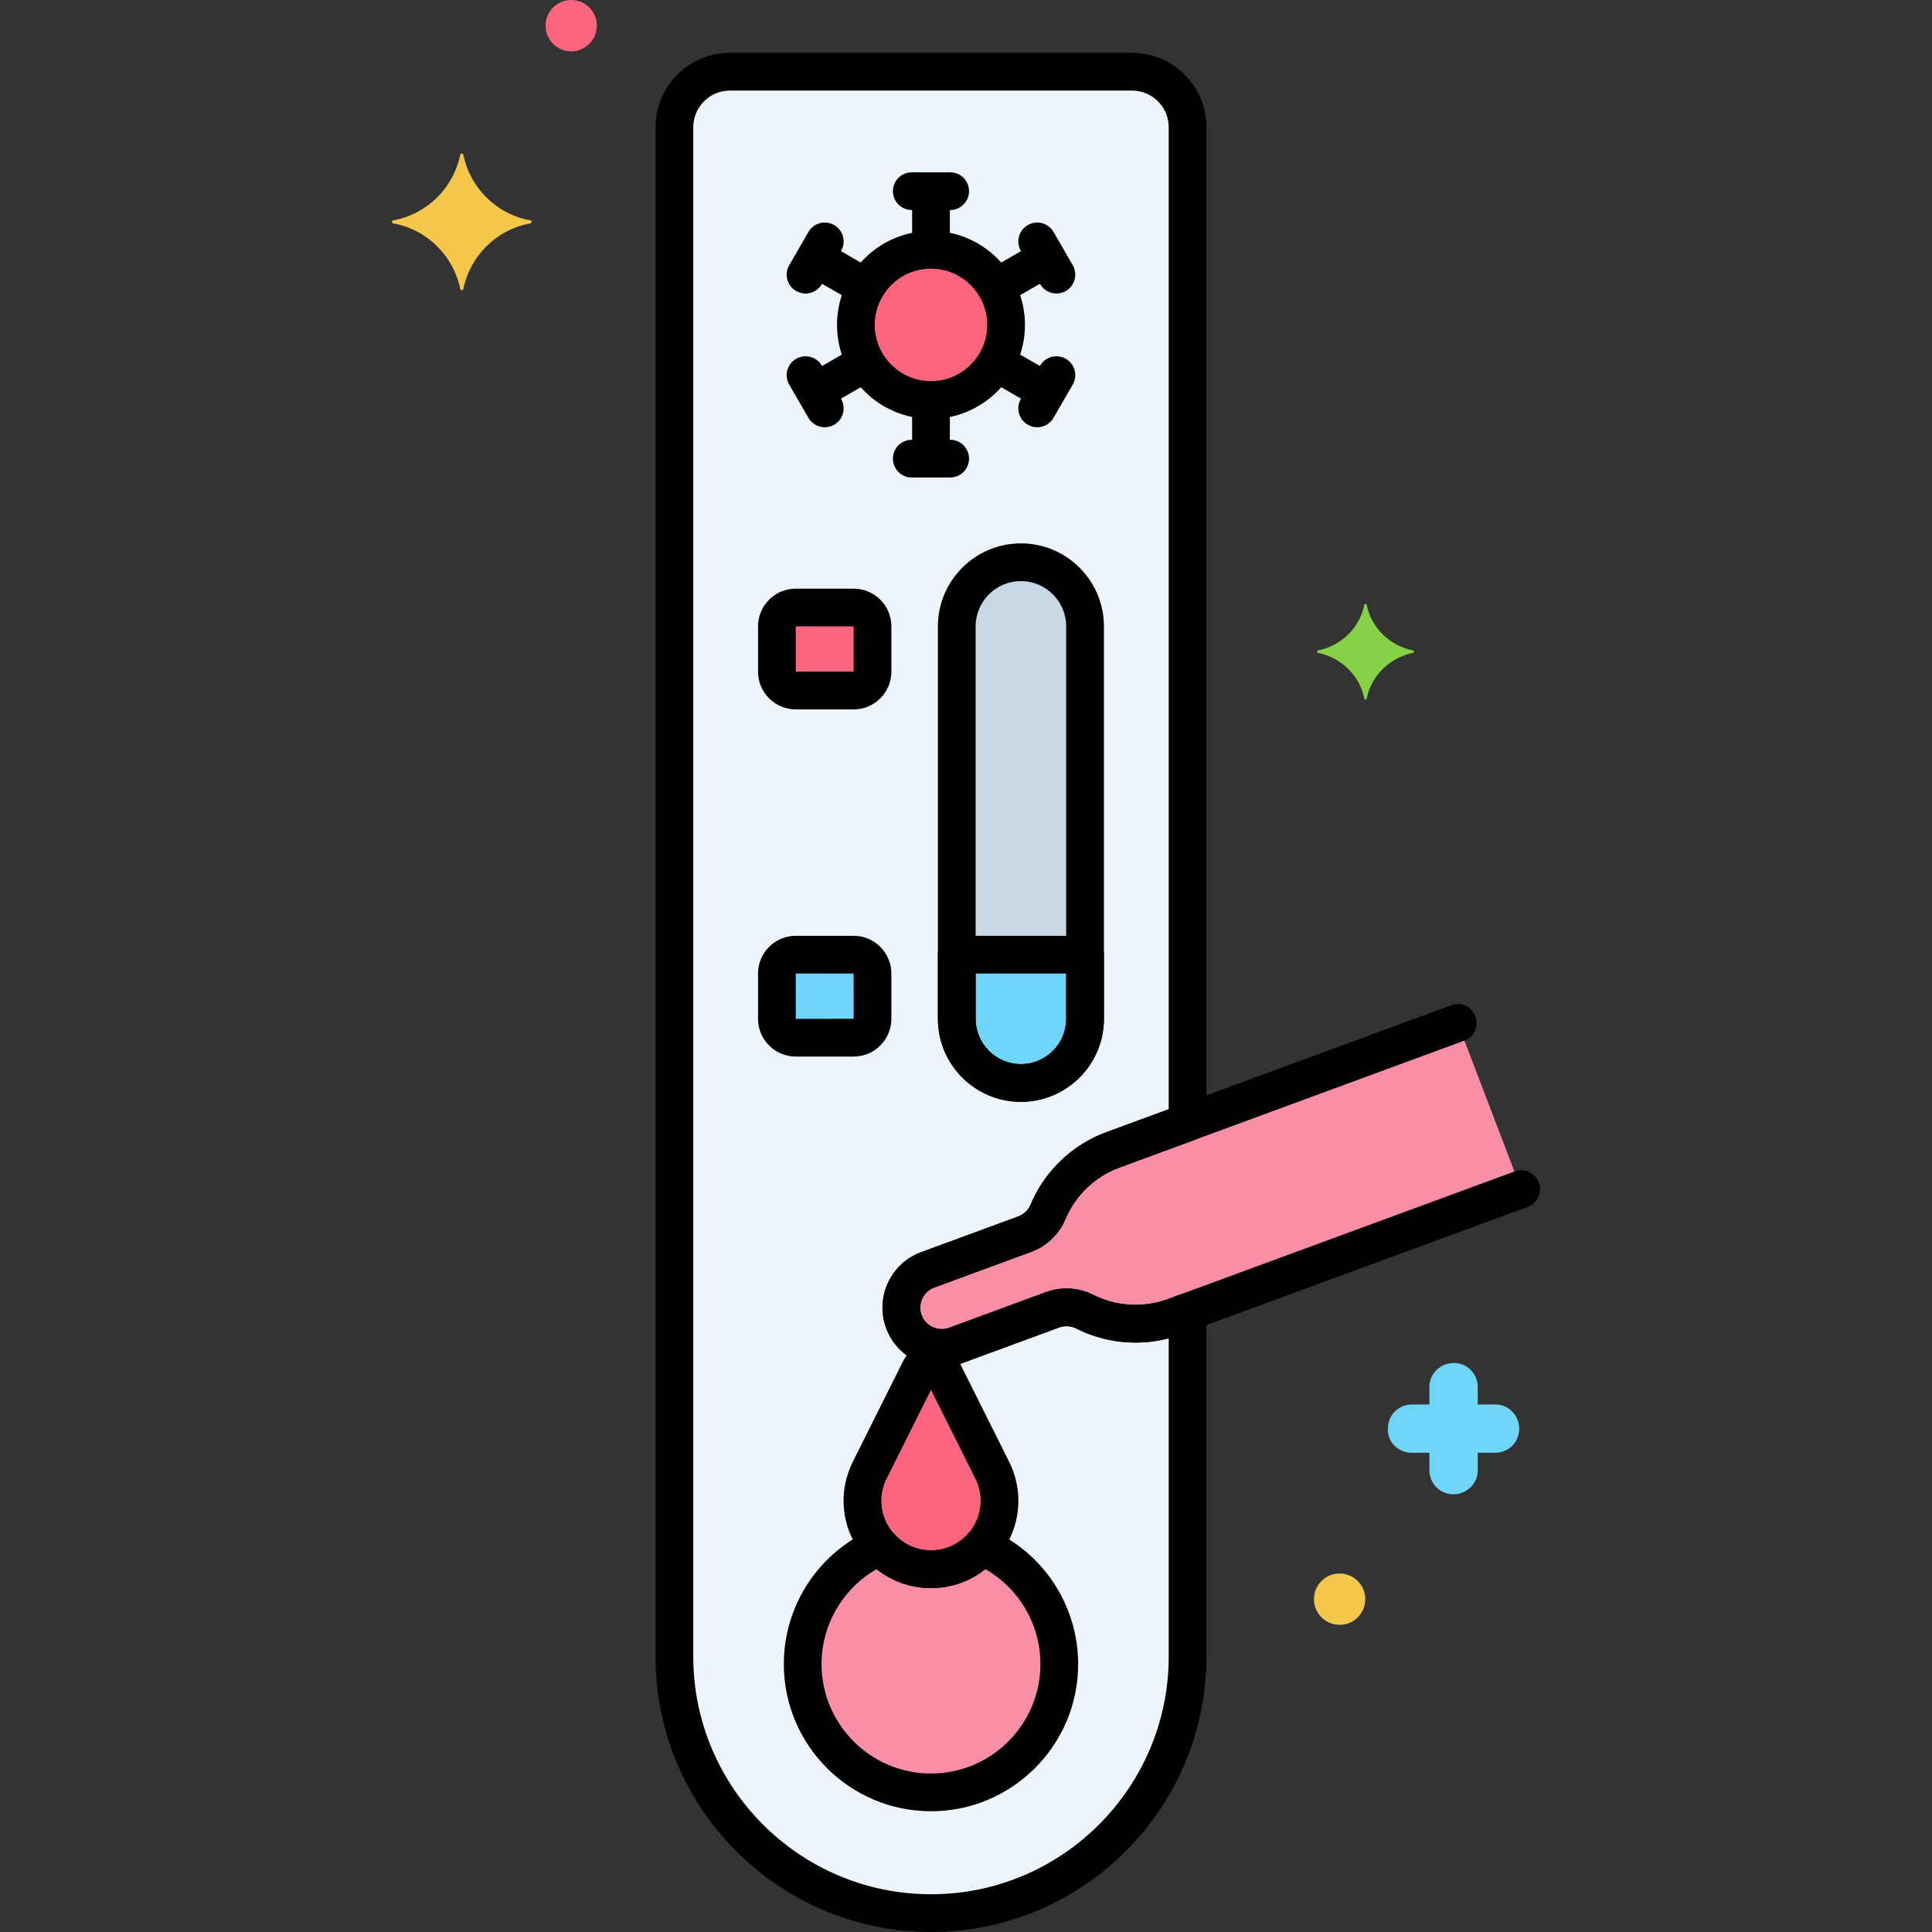 <?xml version="1.0" encoding="utf-8"?>
<!-- Generator: Adobe Illustrator 24.0.0, SVG Export Plug-In . SVG Version: 6.00 Build 0)  -->
<svg version="1.1" xmlns="http://www.w3.org/2000/svg" xmlns:xlink="http://www.w3.org/1999/xlink" x="0px" y="0px"
	 viewBox="0 0 256 256" style="enable-background:new 0 0 256 256;" xml:space="preserve">
<rect x="0" y="0" width="256" height="256" fill="#333333" stroke="none"/>
<style type="text/css">
	.st0{fill:#6CADEF;}
	.st1{fill:#F9D0B4;}
	.st2{fill:#5B5D60;}
	.st3{fill:#9BE5F9;}
	.st4{fill:#FC657E;}
	.st5{fill:#70D6F9;}
	.st6{fill:#F5C84C;}
	.st7{fill:#F98FA6;}
	.st8{fill:#FED690;}
	.st9{fill:#87D147;}
	.st10{fill:#B2E26D;}
	.st11{fill:#EDF4FC;}
	.st12{fill:#FCDD86;}
	.st13{fill:#754E34;}
	.st14{fill:#B598F9;}
	.st15{fill:#5290DB;}
	.st16{fill:#C7D7E5;}
	.st17{fill:#C18E6B;}
	.st18{fill:#DAE6F1;}
	.st19{fill:#3CAADC;}
	.st20{fill:#818182;}
	.st21{fill:#CBEFF7;}
	.st22{fill:#FCA265;}
	.st23{fill:#A57453;}
	.st24{fill:#8652D8;}
	.st25{fill:#966AEA;}
	.st26{fill:#FEB872;}
	.st27{fill:#EDB311;}
	.st28{fill:#EF4460;}
</style>
<g id="Layer_1">
</g>
<g id="Layer_2">
</g>
<g id="Layer_3">
</g>
<g id="Layer_4">
</g>
<g id="Layer_5">
</g>
<g id="Layer_6">
</g>
<g id="Layer_7">
</g>
<g id="Layer_8">
</g>
<g id="Layer_9">
</g>
<g id="Layer_10">
</g>
<g id="Layer_11">
</g>
<g id="Layer_12">
</g>
<g id="Layer_13">
</g>
<g id="Layer_14">
	<g>
		<g>
			<g>
				<path class="st11" d="M122.93,168.261l12.853-4.73c1.391-0.512,2.507-1.58,3.08-2.947c1.598-3.812,4.709-6.788,8.588-8.215
					l9.909-3.647V16.86c0-4.065-3.295-7.36-7.36-7.36H96.72c-4.065,0-7.36,3.295-7.36,7.36V219.5c0,18.778,15.222,34,34,34h0
					c18.778,0,34-15.222,34-34v-45.662l-1.768,0.651c-3.879,1.428-8.177,1.178-11.865-0.688c-1.323-0.669-2.865-0.759-4.256-0.247
					l-12.853,4.73c-2.768,1.019-5.837-0.399-6.856-3.167C118.744,172.349,120.162,169.279,122.93,168.261z"/>
			</g>
		</g>
		<g>
			<g>
				
					<ellipse transform="matrix(0.973 -0.23 0.23 0.973 -6.591 29.494)" class="st4" cx="123.36" cy="43.051" rx="9.953" ry="9.953"/>
			</g>
		</g>
		<g>
			<g>
				<path class="st5" d="M113.112,126.5h-7.67c-1.38,0-2.498,1.118-2.498,2.498v6.004c0,1.38,1.118,2.498,2.498,2.498h7.67
					c1.38,0,2.498-1.119,2.498-2.498v-6.004C115.61,127.618,114.492,126.5,113.112,126.5z"/>
			</g>
		</g>
		<g>
			<g>
				<path class="st4" d="M113.112,80.5h-7.67c-1.38,0-2.498,1.118-2.498,2.498v6.004c0,1.38,1.118,2.498,2.498,2.498h7.67
					c1.38,0,2.498-1.119,2.498-2.498v-6.004C115.61,81.618,114.492,80.5,113.112,80.5z"/>
			</g>
		</g>
		<g>
			<g>
				<path class="st16" d="M135.277,74.5c-4.694,0-8.5,3.806-8.5,8.5v52c0,4.694,3.806,8.5,8.5,8.5s8.5-3.806,8.5-8.5V83
					C143.777,78.306,139.971,74.5,135.277,74.5z"/>
			</g>
		</g>
		<g>
			<g>
				<path class="st5" d="M126.777,126.5v8.5c0,4.694,3.806,8.5,8.5,8.5c4.694,0,8.5-3.806,8.5-8.5v-8.5H126.777z"/>
			</g>
		</g>
		<g>
			<g>
				<path class="st7" d="M130.109,204.9c-1.625,1.825-3.982,3.031-6.749,3.031s-5.124-1.205-6.749-3.031
					c-6.029,2.612-10.251,8.611-10.251,15.6c0,9.389,7.611,17,17,17c9.389,0,17-7.611,17-17
					C140.36,213.51,136.139,207.512,130.109,204.9z"/>
			</g>
		</g>
		<g>
			<g>
				<path class="st4" d="M131.475,194.8l-6.646-13.291c-0.606-1.211-2.334-1.211-2.939,0l-6.646,13.291
					c-3.016,6.033,1.37,13.131,8.115,13.131C130.105,207.93,134.492,200.832,131.475,194.8z"/>
			</g>
		</g>
		<g>
			<g>
				<path class="st7" d="M193.154,135.548l-45.703,16.82c-3.879,1.428-6.99,4.404-8.588,8.215c-0.573,1.367-1.689,2.435-3.08,2.947
					l-12.853,4.73c-2.768,1.019-4.186,4.088-3.167,6.856c1.019,2.768,4.088,4.186,6.856,3.167l12.853-4.73
					c1.391-0.512,2.933-0.423,4.256,0.247c3.688,1.866,7.986,2.116,11.865,0.688l45.97-16.919L193.154,135.548z"/>
			</g>
		</g>
		<g>
			<g>
				<path class="st5" d="M198.206,186.1h-2.4v-2.3c0-1.8-1.4-3.2-3.2-3.2c-1.7,0-3.2,1.4-3.2,3.1v2.4h-2.3c-1.8,0-3.2,1.4-3.2,3.2
					c-0.1,1.7,1.3,3.2,3.2,3.2h2.3v2.3c0,1.8,1.4,3.2,3.2,3.2c1.7,0,3.2-1.4,3.2-3.1v-2.4h2.3c1.8,0,3.2-1.4,3.2-3.2
					C201.306,187.6,199.906,186.1,198.206,186.1z"/>
			</g>
		</g>
		<g>
			<g>
				<path class="st6" d="M177.506,208.5c-1.878,0-3.4,1.522-3.4,3.4c0,1.878,1.522,3.4,3.4,3.4c1.878,0,3.4-1.522,3.4-3.4
					C180.906,210.022,179.384,208.5,177.506,208.5z"/>
			</g>
		</g>
		<g>
			<g>
				<path class="st9" d="M187.288,86.2c-3.1-0.6-5.6-3-6.2-6.1c0-0.1-0.3-0.1-0.3,0c-0.6,3.1-3.1,5.5-6.2,6.1c-0.1,0-0.1,0.2,0,0.3
					c3.1,0.6,5.6,3,6.2,6.1c0,0.1,0.3,0.1,0.3,0c0.6-3.1,3.1-5.5,6.2-6.1C187.388,86.4,187.388,86.2,187.288,86.2z"/>
			</g>
		</g>
		<g>
			<g>
				<path class="st4" d="M75.688,0c-1.878,0-3.4,1.522-3.4,3.4c0,1.878,1.522,3.4,3.4,3.4s3.4-1.522,3.4-3.4
					C79.088,1.522,77.566,0,75.688,0z"/>
			</g>
		</g>
		<g>
			<g>
				<path class="st6" d="M70.288,29.2c-4.5-0.8-8-4.3-8.9-8.7c0-0.2-0.4-0.2-0.4,0c-0.9,4.4-4.4,7.9-8.9,8.7c-0.2,0-0.2,0.3,0,0.4
					c4.5,0.8,8,4.3,8.9,8.7c0,0.2,0.4,0.2,0.4,0c0.9-4.4,4.4-7.9,8.9-8.7C70.488,29.5,70.488,29.2,70.288,29.2z"/>
			</g>
		</g>
		<g>
			<g>
				<g>
					<path d="M123.793,170.607l12.854-4.73c2.035-0.749,3.684-2.326,4.522-4.326c1.325-3.161,3.93-5.652,7.146-6.836l9.909-3.647
						c0.983-0.362,1.637-1.298,1.637-2.346V16.86c0-5.437-4.423-9.86-9.86-9.86H96.721c-5.438,0-9.86,4.423-9.86,9.86V219.5
						c0,20.126,16.374,36.5,36.5,36.5s36.5-16.374,36.5-36.5v-45.662c0-0.817-0.399-1.583-1.069-2.05
						c-0.672-0.468-1.528-0.578-2.294-0.296l-1.768,0.65c-3.218,1.184-6.815,0.975-9.873-0.573
						c-1.936-0.978-4.212-1.111-6.248-0.362l-12.853,4.73c-1.468,0.542-3.105-0.215-3.647-1.685
						C121.568,172.784,122.323,171.148,123.793,170.607z M117.416,175.98c1.493,4.057,6.011,6.145,10.066,4.65l12.853-4.73
						c0.737-0.271,1.563-0.225,2.264,0.131c3.793,1.918,8.179,2.371,12.262,1.304V219.5c0,17.369-14.131,31.5-31.5,31.5
						s-31.5-14.131-31.5-31.5V16.86c0-2.68,2.181-4.86,4.86-4.86H150c2.68,0,4.86,2.18,4.86,4.86v130.117l-8.272,3.044
						c-4.514,1.662-8.17,5.159-10.03,9.595c-0.304,0.725-0.9,1.296-1.638,1.567l-12.854,4.73
						C118.009,167.408,115.924,171.923,117.416,175.98z"/>
				</g>
			</g>
		</g>
		<g>
			<g>
				<g>
					<path d="M123.36,30.598c-6.866,0-12.453,5.586-12.453,12.453s5.587,12.453,12.453,12.453s12.452-5.586,12.452-12.453
						S130.227,30.598,123.36,30.598z M123.36,50.503c-4.109,0-7.453-3.343-7.453-7.453s3.344-7.453,7.453-7.453
						s7.452,3.343,7.452,7.453S127.47,50.503,123.36,50.503z"/>
				</g>
			</g>
		</g>
		<g>
			<g>
				<path d="M123.36,24.864c-1.381,0-2.5,1.119-2.5,2.5v4.068c0,1.381,1.119,2.5,2.5,2.5s2.5-1.119,2.5-2.5v-4.068
					C125.86,25.983,124.741,24.864,123.36,24.864z"/>
			</g>
		</g>
		<g>
			<g>
				<path d="M125.902,22.83h-5.085c-1.381,0-2.5,1.119-2.5,2.5s1.119,2.5,2.5,2.5h5.085c1.381,0,2.5-1.119,2.5-2.5
					S127.283,22.83,125.902,22.83z"/>
			</g>
		</g>
		<g>
			<g>
				<path d="M123.36,52.17c-1.381,0-2.5,1.119-2.5,2.5v4.068c0,1.381,1.119,2.5,2.5,2.5s2.5-1.119,2.5-2.5V54.67
					C125.86,53.289,124.741,52.17,123.36,52.17z"/>
			</g>
		</g>
		<g>
			<g>
				<path d="M125.902,58.271h-5.085c-1.381,0-2.5,1.119-2.5,2.5s1.119,2.5,2.5,2.5h5.085c1.381,0,2.5-1.119,2.5-2.5
					S127.283,58.271,125.902,58.271z"/>
			</g>
		</g>
		<g>
			<g>
				<path d="M114.548,35.076l-3.522-2.034c-1.193-0.69-2.725-0.281-3.415,0.915c-0.69,1.196-0.28,2.725,0.915,3.415l3.522,2.034
					c0.394,0.228,0.823,0.335,1.248,0.335c0.863,0,1.704-0.449,2.167-1.25C116.153,37.295,115.743,35.767,114.548,35.076z"/>
			</g>
		</g>
		<g>
			<g>
				<path d="M110.535,29.824c-1.193-0.688-2.725-0.282-3.415,0.915l-2.543,4.403c-0.69,1.196-0.281,2.725,0.915,3.416
					c0.394,0.227,0.823,0.335,1.248,0.335c0.863,0,1.704-0.448,2.167-1.25l2.543-4.403
					C112.141,32.043,111.731,30.514,110.535,29.824z"/>
			</g>
		</g>
		<g>
			<g>
				<path d="M138.195,48.729l-3.522-2.034c-1.193-0.69-2.725-0.281-3.415,0.915c-0.69,1.196-0.28,2.725,0.915,3.415l3.522,2.034
					c0.394,0.228,0.823,0.335,1.248,0.335c0.863,0,1.704-0.449,2.167-1.25C139.801,50.948,139.391,49.419,138.195,48.729z"/>
			</g>
		</g>
		<g>
			<g>
				<path d="M141.228,47.544c-1.193-0.69-2.724-0.281-3.415,0.915l-2.542,4.403c-0.69,1.196-0.28,2.725,0.915,3.415
					c0.394,0.228,0.823,0.335,1.248,0.335c0.863,0,1.704-0.449,2.167-1.25l2.542-4.403
					C142.833,49.764,142.423,48.235,141.228,47.544z"/>
			</g>
		</g>
		<g>
			<g>
				<path d="M115.463,47.61c-0.69-1.197-2.221-1.605-3.415-0.915l-3.522,2.034c-1.195,0.69-1.605,2.219-0.915,3.415
					c0.463,0.802,1.304,1.25,2.167,1.25c0.425,0,0.854-0.108,1.248-0.335l3.522-2.034C115.743,50.335,116.153,48.806,115.463,47.61z
					"/>
			</g>
		</g>
		<g>
			<g>
				<path d="M111.45,52.862l-2.543-4.403c-0.691-1.196-2.222-1.603-3.415-0.915c-1.196,0.69-1.605,2.22-0.915,3.416l2.543,4.403
					c0.463,0.802,1.304,1.25,2.167,1.25c0.425,0,0.854-0.108,1.248-0.335C111.731,55.587,112.141,54.058,111.45,52.862z"/>
			</g>
		</g>
		<g>
			<g>
				<path d="M139.11,33.958c-0.69-1.197-2.221-1.605-3.415-0.915l-3.522,2.034c-1.195,0.69-1.605,2.219-0.915,3.415
					c0.463,0.802,1.304,1.25,2.167,1.25c0.425,0,0.854-0.108,1.248-0.335l3.522-2.034C139.391,36.682,139.801,35.153,139.11,33.958z
					"/>
			</g>
		</g>
		<g>
			<g>
				<path d="M142.143,35.142l-2.542-4.403c-0.69-1.196-2.221-1.605-3.415-0.915c-1.195,0.69-1.605,2.219-0.915,3.415l2.542,4.403
					c0.463,0.802,1.304,1.25,2.167,1.25c0.425,0,0.854-0.108,1.248-0.335C142.423,37.867,142.833,36.338,142.143,35.142z"/>
			</g>
		</g>
		<g>
			<g>
				<g>
					<path d="M113.112,124h-7.671c-2.756,0-4.998,2.242-4.998,4.998v6.004c0,2.756,2.242,4.998,4.998,4.998h7.671
						c2.756,0,4.998-2.242,4.998-4.998v-6.004C118.11,126.242,115.868,124,113.112,124z M105.443,135.002L105.441,129l7.669-0.002
						l0.005,6.002L105.443,135.002z"/>
				</g>
			</g>
		</g>
		<g>
			<g>
				<g>
					<path d="M113.112,78h-7.671c-2.756,0-4.998,2.242-4.998,4.998v6.004c0,2.756,2.242,4.998,4.998,4.998h7.671
						c2.756,0,4.998-2.242,4.998-4.998v-6.004C118.11,80.242,115.868,78,113.112,78z M105.443,89.002L105.441,83l7.669-0.002
						L113.115,89L105.443,89.002z"/>
				</g>
			</g>
		</g>
		<g>
			<g>
				<g>
					<path d="M135.276,72c-6.065,0-11,4.935-11,11v52c0,6.065,4.935,11,11,11s11-4.935,11-11V83
						C146.276,76.935,141.342,72,135.276,72z M141.276,135c0,3.309-2.691,6-6,6s-6-2.691-6-6V83c0-3.309,2.691-6,6-6s6,2.691,6,6
						V135z"/>
				</g>
			</g>
		</g>
		<g>
			<g>
				<g>
					<path d="M143.777,124h-17.001c-1.381,0-2.5,1.119-2.5,2.5v8.5c0,6.065,4.935,11,11.001,11c6.065,0,11-4.935,11-11v-8.5
						C146.277,125.119,145.158,124,143.777,124z M141.277,135c0,3.309-2.691,6-6,6s-6.001-2.691-6.001-6v-6h12.001V135z"/>
				</g>
			</g>
		</g>
		<g>
			<g>
				<g>
					<path d="M131.104,202.605c-0.994-0.431-2.146-0.173-2.861,0.632c-1.259,1.414-2.992,2.193-4.882,2.193
						s-3.623-0.779-4.882-2.193c-0.717-0.805-1.867-1.063-2.861-0.632c-7.142,3.094-11.757,10.118-11.757,17.895
						c0,10.752,8.748,19.5,19.5,19.5s19.5-8.748,19.5-19.5C142.86,212.724,138.245,205.7,131.104,202.605z M123.36,235
						c-7.995,0-14.5-6.505-14.5-14.5c0-5.241,2.819-10.022,7.304-12.585c2.028,1.634,4.523,2.516,7.196,2.516
						s5.168-0.882,7.196-2.515c4.484,2.563,7.304,7.345,7.304,12.585C137.86,228.495,131.355,235,123.36,235z"/>
				</g>
			</g>
		</g>
		<g>
			<g>
				<g>
					<path d="M133.712,193.682L133.712,193.682l-6.646-13.292c-0.707-1.413-2.127-2.29-3.706-2.29s-2.999,0.877-3.706,2.29
						l-6.646,13.292c-1.807,3.614-1.617,7.823,0.507,11.26s5.804,5.489,9.845,5.489c4.04,0,7.72-2.052,9.844-5.488
						S135.519,197.296,133.712,193.682z M128.951,202.313c-1.206,1.952-3.297,3.117-5.591,3.117c-2.295,0-4.386-1.166-5.592-3.118
						c-1.206-1.952-1.313-4.342-0.287-6.395l5.879-11.759l5.879,11.758C130.266,197.97,130.157,200.361,128.951,202.313z"/>
				</g>
			</g>
		</g>
		<g>
			<g>
				<path d="M203.908,156.706c-0.478-1.297-1.918-1.96-3.209-1.483l-45.97,16.919c-3.218,1.184-6.815,0.975-9.873-0.573
					c-1.936-0.978-4.212-1.11-6.248-0.362l-12.853,4.73c-1.468,0.542-3.105-0.215-3.647-1.685c-0.262-0.712-0.23-1.483,0.088-2.172
					c0.317-0.688,0.885-1.212,1.597-1.474l12.854-4.73c2.035-0.749,3.684-2.326,4.522-4.326c1.325-3.161,3.93-5.652,7.146-6.836
					l45.703-16.82c1.296-0.477,1.96-1.914,1.482-3.209c-0.478-1.297-1.917-1.961-3.209-1.483l-45.703,16.82
					c-4.514,1.662-8.17,5.159-10.03,9.595c-0.304,0.725-0.9,1.296-1.638,1.567l-12.854,4.73c-1.966,0.723-3.531,2.168-4.409,4.07
					c-0.879,1.901-0.964,4.031-0.241,5.996c1.166,3.167,4.173,5.133,7.367,5.133c0.897,0,1.81-0.155,2.699-0.483l12.853-4.73
					c0.737-0.271,1.563-0.225,2.264,0.131c4.294,2.171,9.344,2.464,13.857,0.803l45.97-16.919
					C203.722,159.438,204.386,158.001,203.908,156.706z"/>
			</g>
		</g>
	</g>
</g>
<g id="Layer_15">
</g>
<g id="Layer_16">
</g>
<g id="Layer_17">
</g>
<g id="Layer_18">
</g>
<g id="Layer_19">
</g>
<g id="Layer_20">
</g>
<g id="Layer_21">
</g>
<g id="Layer_22">
</g>
<g id="Layer_23">
</g>
<g id="Layer_24">
</g>
<g id="Layer_25">
</g>
<g id="Layer_26">
</g>
<g id="Layer_27">
</g>
<g id="Layer_28">
</g>
<g id="Layer_29">
</g>
<g id="Layer_30">
</g>
<g id="Layer_31">
</g>
<g id="Layer_32">
</g>
<g id="Layer_33">
</g>
<g id="Layer_34">
</g>
<g id="Layer_35">
</g>
<g id="Layer_36">
</g>
<g id="Layer_37">
</g>
<g id="Layer_38">
</g>
<g id="Layer_39">
</g>
<g id="Layer_40">
</g>
<g id="Layer_41">
</g>
<g id="Layer_42">
</g>
<g id="Layer_43">
</g>
<g id="Layer_44">
</g>
<g id="Layer_45">
</g>
<g id="Layer_46">
</g>
<g id="Layer_47">
</g>
<g id="Layer_48">
</g>
<g id="Layer_49">
</g>
<g id="Layer_50">
</g>
<g id="Layer_51">
</g>
<g id="Layer_52">
</g>
<g id="Layer_53">
</g>
<g id="Layer_54">
</g>
<g id="Layer_55">
</g>
<g id="Layer_56">
</g>
<g id="Layer_57">
</g>
<g id="Layer_58">
</g>
<g id="Layer_59">
</g>
<g id="Layer_60">
</g>
<g id="Layer_61">
</g>
<g id="Layer_62">
</g>
<g id="Layer_63">
</g>
<g id="Layer_64">
</g>
<g id="Layer_65">
</g>
<g id="Layer_66">
</g>
<g id="Layer_67">
</g>
<g id="Layer_68">
</g>
<g id="Layer_69">
</g>
<g id="Layer_70">
</g>
<g id="Layer_71">
</g>
<g id="Layer_72">
</g>
<g id="Layer_73">
</g>
<g id="Layer_74">
</g>
<g id="Layer_75">
</g>
<g id="Layer_76">
</g>
<g id="Layer_77">
</g>
<g id="Layer_78">
</g>
<g id="Layer_79">
</g>
<g id="Layer_80">
</g>
</svg>
